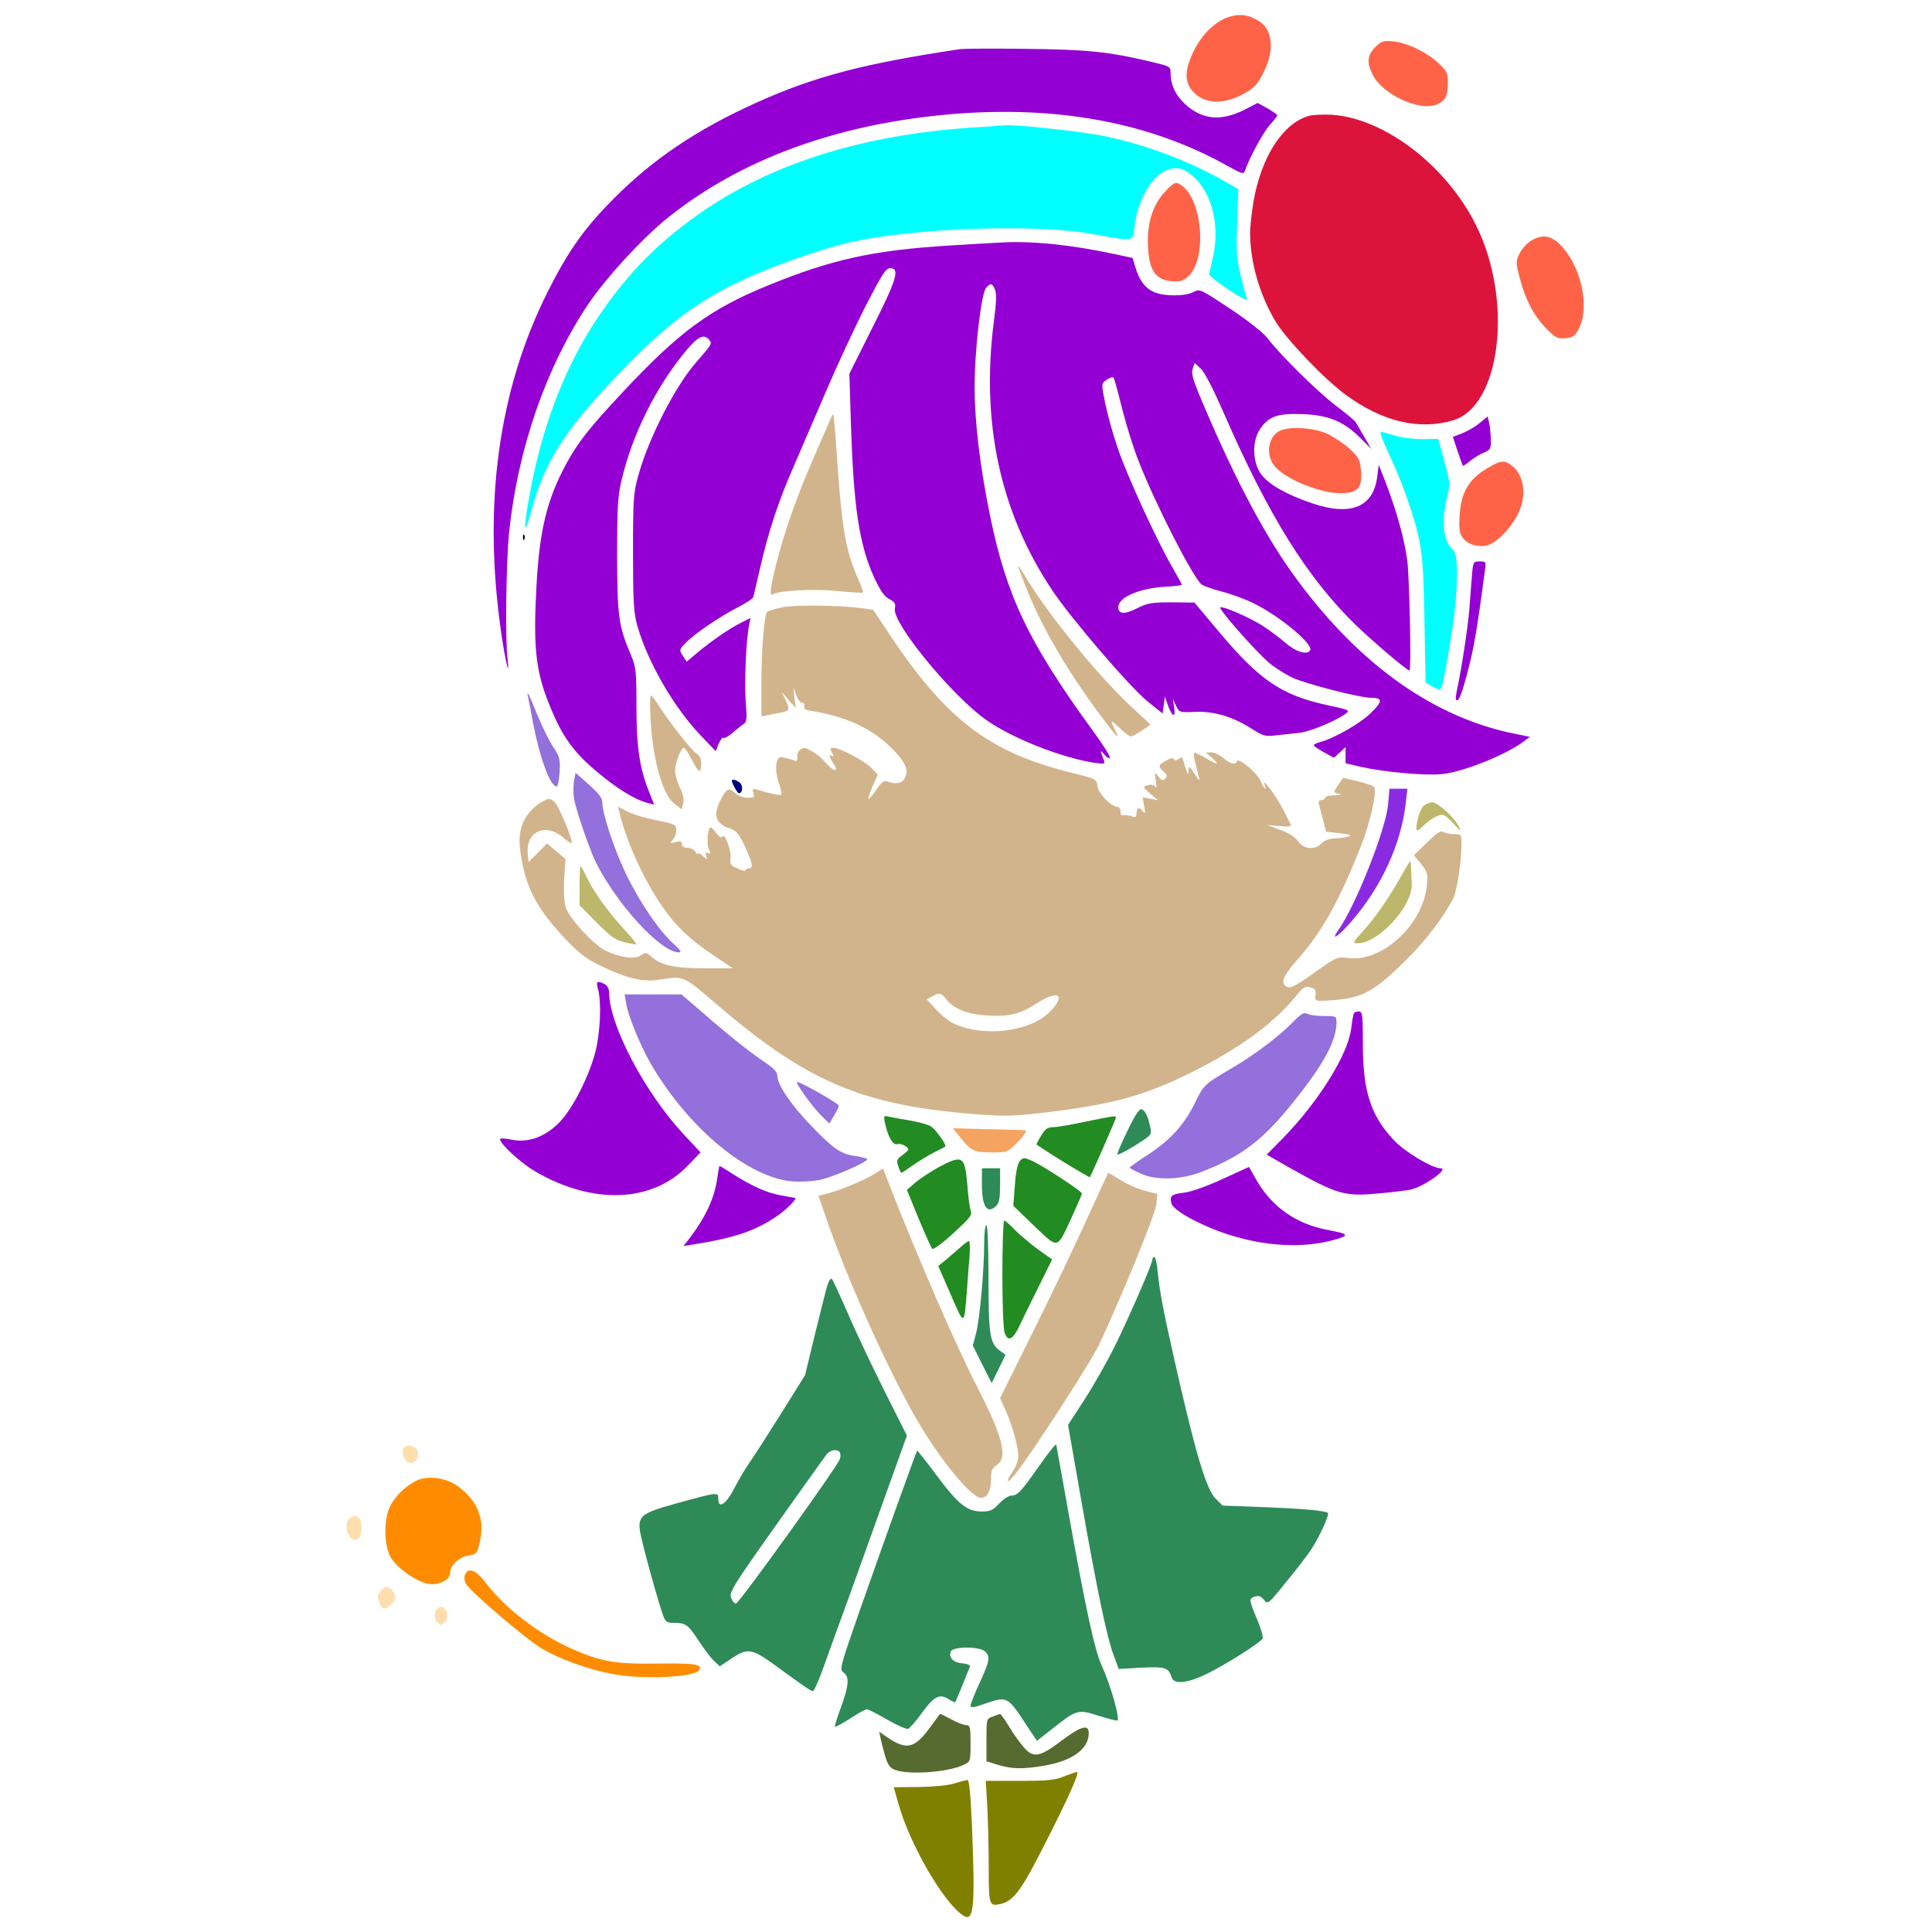 <?xml version="1.0" encoding="UTF-8" standalone="no"?>
<svg
   xmlns:dc="http://purl.org/dc/elements/1.1/"
   xmlns:cc="http://creativecommons.org/ns#"
   xmlns:rdf="http://www.w3.org/1999/02/22-rdf-syntax-ns#"
   xmlns:svg="http://www.w3.org/2000/svg"
   xmlns="http://www.w3.org/2000/svg"
   xmlns:sodipodi="http://sodipodi.sourceforge.net/DTD/sodipodi-0.dtd"
   xmlns:inkscape="http://www.inkscape.org/namespaces/inkscape"
   version="1.0"
   width="850pt"
   height="850pt"
   viewBox="0 0 850 850"
   preserveAspectRatio="xMidYMid meet"
   id="svg126"
   sodipodi:docname="22.svg"
   inkscape:version="0.92.2 5c3e80d, 2017-08-06">
  <defs
     id="defs130" />
  <sodipodi:namedview
     pagecolor="#ffffff"
     bordercolor="#666666"
     borderopacity="1"
     objecttolerance="10"
     gridtolerance="10"
     guidetolerance="10"
     inkscape:pageopacity="0"
     inkscape:pageshadow="2"
     inkscape:window-width="1920"
     inkscape:window-height="978"
     id="namedview128"
     showgrid="false"
     inkscape:zoom="0.58897835"
     inkscape:cx="893.5495"
     inkscape:cy="578.3053"
     inkscape:window-x="0"
     inkscape:window-y="1"
     inkscape:window-maximized="1"
     inkscape:current-layer="svg126" />
  <g
     transform="translate(0,850) scale(0.1,-0.1)"
     fill="#000000"
     stroke="none"
     id="g124">
    <path
       d="M0 4250 l0 -4250 2113 0 c2067 0 2111 0 2082 19 -43 27 -76 65 -139 163 -76 117 -130 234 -161 348 -14 52 -37 133 -50 180 -14 47 -30 108 -37 137 l-11 52 -71 -48 c-39 -27 -86 -51 -103 -55 l-33 -5 0 44 c0 25 11 74 25 111 29 77 31 87 9 56 -8 -12 -25 -22 -37 -22 -12 0 -78 41 -147 90 -69 50 -130 92 -136 96 -7 3 -37 -11 -68 -31 -31 -20 -64 -35 -74 -34 -9 2 -44 -8 -77 -21 -55 -23 -72 -25 -220 -24 -139 1 -173 4 -256 26 -188 51 -348 148 -521 316 -77 75 -85 81 -68 46 25 -48 25 -71 0 -111 -25 -41 -54 -56 -95 -49 -60 12 -92 72 -74 138 12 46 13 44 -24 53 -24 7 -27 5 -27 -20 0 -17 -12 -39 -34 -61 -45 -45 -95 -47 -137 -5 -25 25 -29 37 -29 82 0 46 4 55 34 84 l34 32 -17 50 c-16 47 -19 50 -36 37 -27 -20 -90 -18 -111 3 -9 10 -26 37 -36 61 -24 53 -13 98 33 137 37 30 77 32 112 5 l25 -20 13 33 c7 17 34 54 58 80 38 41 43 50 30 58 -23 12 -42 64 -35 92 17 68 86 103 145 73 36 -19 65 -69 59 -101 -4 -19 1 -24 41 -33 25 -6 54 -14 64 -17 14 -6 17 -2 17 20 0 16 11 38 29 56 66 65 151 18 151 -83 0 -45 -4 -54 -34 -82 l-33 -32 18 -35 c10 -19 18 -44 19 -56 0 -24 14 -31 25 -13 12 20 75 11 100 -15 76 -75 -35 -222 -114 -151 -19 18 -20 17 -27 -8 -5 -20 1 -35 22 -64 106 -140 304 -271 481 -317 62 -16 343 -22 343 -7 0 21 -39 42 -77 42 -25 0 -45 6 -55 18 -14 15 -45 115 -108 346 -29 106 -25 189 12 221 24 20 263 94 360 111 29 5 42 15 66 52 16 26 86 136 154 244 78 121 128 212 132 235 24 133 63 280 93 357 l36 89 -33 96 c-18 53 -35 98 -36 100 -2 2 -24 -15 -50 -38 -59 -51 -134 -95 -211 -122 -64 -22 -396 -81 -419 -73 -48 14 -46 12 -28 38 8 14 34 36 57 50 65 38 157 171 175 253 11 50 5 53 -29 17 -54 -59 -236 -124 -344 -124 -114 0 -233 36 -374 114 -144 80 -213 168 -227 289 -4 31 -4 57 0 57 12 0 50 -22 79 -46 34 -29 107 -40 157 -25 51 15 108 81 159 184 70 143 92 292 62 416 -12 48 -25 65 -110 151 -160 162 -231 313 -231 489 0 88 16 128 73 184 l50 49 -17 27 c-85 130 -151 377 -203 761 -20 149 -22 484 -4 635 62 524 254 953 553 1241 249 240 599 433 995 548 279 80 499 110 828 110 268 0 372 -10 576 -60 56 -13 103 -23 103 -22 1 2 11 20 21 42 32 62 105 137 160 162 l50 24 -2702 0 -2703 0 0 -4250z"
       id="path4"
       style="fill:none" />
    <path
       d="M5545 8481 c70 -32 115 -102 115 -179 0 -49 -27 -139 -51 -174 -11 -14 -19 -28 -19 -31 0 -2 21 -17 48 -34 45 -28 49 -29 82 -15 83 35 254 11 385 -55 209 -106 410 -326 487 -536 l21 -58 17 29 c26 42 76 80 123 93 80 21 153 -21 214 -123 34 -55 73 -187 73 -243 0 -60 -30 -138 -70 -177 -32 -33 -44 -38 -82 -38 -73 0 -151 62 -205 162 l-20 37 -6 -102 c-3 -56 -16 -138 -27 -182 -18 -65 -21 -96 -16 -165 11 -145 14 -157 46 -170 63 -26 110 -105 110 -184 0 -74 -35 -150 -101 -220 l-59 -64 -25 -188 c-14 -104 -39 -243 -57 -309 -45 -175 -48 -164 47 -193 57 -17 111 -26 185 -28 101 -3 105 -4 107 -26 6 -56 -261 -225 -415 -262 -39 -10 -72 -24 -72 -30 0 -7 18 -30 41 -51 65 -64 73 -85 70 -208 -1 -59 -6 -130 -11 -159 -24 -123 -161 -302 -365 -477 -34 -30 -40 -41 -46 -90 -12 -93 -9 -222 5 -292 29 -136 96 -228 208 -284 81 -40 117 -43 188 -15 27 11 50 17 50 14 0 -4 -31 -44 -69 -89 -119 -140 -187 -172 -392 -182 -173 -8 -231 7 -390 103 -31 19 -60 34 -63 34 -4 0 6 -17 21 -37 63 -82 149 -120 342 -148 58 -9 107 -18 110 -21 13 -13 -101 -103 -153 -123 -90 -34 -219 -46 -342 -32 -146 17 -324 78 -416 143 l-28 19 0 -28 c0 -89 48 -386 95 -583 57 -242 143 -542 160 -559 13 -13 52 -17 218 -23 213 -7 273 -16 294 -44 19 -26 16 -44 -18 -120 -42 -93 -88 -163 -173 -264 -117 -139 -109 -125 -96 -166 21 -63 9 -79 -117 -161 -231 -150 -357 -183 -399 -102 l-16 31 -66 -7 c-37 -4 -68 -8 -69 -9 -1 -1 7 -30 17 -65 24 -75 26 -134 5 -151 -8 -7 -35 -11 -66 -8 l-53 3 -13 -55 c-42 -167 -93 -289 -220 -525 -97 -178 -165 -242 -250 -232 -23 2 -43 1 -43 -4 0 -4 -10 -17 -22 -29 l-22 -20 2107 0 2107 0 0 4250 0 4250 -1497 0 c-1464 0 -1497 -1 -1458 -19z m711 -131 c74 -36 156 -107 174 -150 20 -48 8 -132 -24 -174 -37 -49 -61 -60 -133 -59 -154 1 -314 134 -316 263 -1 62 27 107 83 138 59 31 128 25 216 -18z"
       id="path6"
       style="fill:none" />
    <path
       d="M6050 8292 c-35 -36 -38 -67 -10 -122 44 -86 205 -161 281 -130 38 16 49 37 49 96 0 42 -4 51 -39 84 -51 49 -140 92 -201 98 -44 4 -52 2 -80 -26z"
       id="path8"
       style="fill:#ff6347" />
    <path
       d="M5422 8430 c-75 -17 -147 -90 -185 -188 -24 -61 -22 -105 8 -141 51 -60 138 -64 232 -11 42 24 57 40 82 91 50 100 41 190 -23 228 -40 24 -73 30 -114 21z"
       id="path10"
       style="fill:#ff6347" />
    <path
       d="M4225 8284 c-428 -64 -643 -121 -898 -236 -261 -118 -455 -248 -630 -425 -126 -127 -197 -227 -286 -404 -219 -435 -288 -942 -205 -1509 17 -118 38 -203 27 -110 -11 89 -6 436 7 560 39 369 163 725 348 1002 77 114 230 281 339 371 297 242 682 395 1137 452 520 65 974 -9 1344 -219 55 -31 64 -33 69 -18 19 56 77 163 107 199 20 22 36 43 36 46 0 3 -20 16 -43 30 l-44 24 -54 -28 c-106 -54 -189 -47 -265 23 -43 40 -64 85 -64 140 0 25 -4 27 -89 47 -187 44 -278 53 -546 56 -143 2 -273 1 -290 -1z"
       id="path12"
       style="fill:#9400d3" />
    <path
       d="M5762 7991 c-115 -30 -212 -177 -247 -377 -8 -48 -15 -110 -15 -138 0 -128 41 -271 111 -389 47 -79 216 -256 311 -325 160 -117 320 -155 469 -112 211 60 268 525 104 857 -129 262 -402 472 -634 488 -36 2 -81 0 -99 -4z"
       id="path14"
       style="fill:#dc143c" />
    <path
       d="M4280 7939 c-471 -31 -862 -151 -1171 -357 -201 -135 -346 -280 -481 -482 -135 -203 -231 -443 -288 -725 -36 -181 -40 -264 -6 -135 63 236 154 376 425 653 212 217 368 323 628 426 124 49 270 96 353 115 276 63 814 82 1065 37 192 -35 179 -37 187 36 11 102 68 207 128 238 50 26 86 19 134 -25 80 -74 114 -219 82 -353 -9 -38 -16 -72 -16 -76 0 -4 39 -34 86 -66 58 -38 85 -51 80 -39 -4 11 -17 57 -28 104 -17 72 -20 107 -15 231 l5 147 -74 42 c-169 96 -404 178 -590 204 -124 18 -317 37 -354 35 -14 -1 -81 -6 -150 -10z"
       id="path16"
       style="fill:#00ffff" />
    <path
       d="M5127 7658 c-50 -52 -77 -128 -77 -214 1 -125 27 -173 101 -181 35 -4 50 0 71 16 93 73 70 357 -34 412 -17 9 -26 4 -61 -33z"
       id="path18"
       style="fill:#ff6347" />
    <path
       d="M6733 7439 c-17 -11 -39 -36 -48 -55 -16 -34 -16 -40 0 -102 24 -95 61 -168 115 -224 43 -44 51 -49 86 -46 31 2 42 9 57 36 47 80 25 235 -47 337 -55 77 -102 93 -163 54z"
       id="path20"
       style="fill:#ff6347" />
    <path
       d="M4405 7433 c-27 -1 -129 -7 -225 -13 -340 -21 -521 -61 -804 -177 -252 -103 -388 -203 -634 -466 -151 -161 -200 -224 -252 -320 -84 -156 -117 -291 -130 -540 -14 -257 -3 -364 50 -500 63 -162 115 -233 249 -339 74 -59 144 -100 192 -111 l27 -7 -23 58 c-41 101 -55 198 -55 377 0 152 -2 170 -24 223 -55 129 -60 169 -61 437 0 210 3 263 19 330 48 205 152 413 285 573 53 63 78 74 101 47 14 -17 13 -18 -57 -99 -92 -104 -211 -337 -255 -499 -21 -75 -23 -103 -23 -337 0 -217 3 -265 18 -320 46 -162 160 -360 280 -486 l66 -69 13 33 c8 18 17 29 21 26 3 -4 22 6 40 22 19 16 41 34 49 39 13 8 15 24 9 95 -7 83 2 285 15 342 l6 29 -44 -22 c-52 -26 -138 -86 -195 -135 l-42 -35 -17 26 c-16 25 -16 27 12 56 38 40 155 119 232 158 35 18 64 37 66 44 2 7 16 66 31 132 37 161 81 294 150 450 31 72 95 220 142 330 47 110 124 275 171 368 74 143 89 167 109 167 43 0 28 -50 -79 -262 l-101 -202 6 -200 c12 -388 36 -548 103 -697 28 -59 45 -84 67 -95 24 -13 28 -20 24 -42 -12 -62 249 -381 400 -488 111 -80 333 -168 478 -190 45 -6 48 -5 41 12 -17 43 -17 48 2 25 10 -13 22 -20 25 -15 3 5 -31 59 -75 119 -285 392 -380 593 -453 950 -44 217 -67 408 -67 560 -1 157 29 414 50 438 20 23 27 22 39 -6 8 -17 7 -55 -4 -138 -58 -445 26 -840 255 -1184 82 -124 343 -428 422 -492 l65 -52 5 37 5 37 13 -37 c19 -53 35 -59 28 -11 l-6 38 14 -30 c14 -29 15 -30 83 -27 83 4 168 -21 251 -75 51 -32 59 -34 108 -28 29 3 74 8 101 11 45 4 165 54 206 86 17 13 9 16 -85 36 -198 43 -296 109 -473 320 l-110 131 -100 1 c-88 0 -106 -3 -152 -26 -55 -28 -83 -27 -83 5 0 42 88 81 198 89 45 2 82 7 82 9 0 2 -20 39 -45 82 -68 118 -198 402 -238 521 -20 58 -44 145 -54 193 -18 87 -17 89 1 103 11 8 24 14 28 14 10 0 7 10 48 -150 18 -69 48 -165 68 -215 74 -191 239 -513 278 -546 9 -7 48 -21 87 -31 40 -10 104 -33 142 -52 116 -57 265 -181 249 -207 -13 -22 -62 -8 -110 34 -28 24 -73 57 -101 75 -55 35 -169 85 -184 80 -12 -4 150 -188 212 -242 24 -21 71 -51 104 -67 57 -27 297 -89 347 -89 52 0 52 -15 0 -66 -47 -47 -165 -114 -225 -129 -15 -4 -27 -10 -27 -14 0 -3 20 -17 45 -31 l44 -24 26 24 25 23 0 -35 0 -36 68 -16 c103 -23 279 -39 354 -32 93 8 291 88 366 147 l23 17 -58 12 c-357 69 -685 299 -964 676 -133 179 -263 420 -407 756 -52 121 -62 152 -55 174 l9 27 26 -24 c17 -15 54 -87 99 -189 199 -458 370 -732 585 -941 78 -75 224 -199 235 -199 9 0 0 412 -10 488 -14 97 -46 211 -92 332 l-33 85 -7 -53 c-17 -134 -117 -174 -287 -116 -115 39 -191 83 -224 128 -38 52 -40 145 -5 197 37 57 77 71 187 67 115 -4 182 -32 256 -106 l47 -47 -32 55 c-17 30 -35 60 -39 66 -4 5 -43 38 -87 71 -81 62 -247 226 -300 297 -17 22 -84 75 -162 127 -133 88 -134 89 -163 74 -38 -20 -133 -19 -175 1 -39 18 -63 52 -80 109 l-12 40 -79 17 c-189 41 -368 59 -499 51z"
       id="path22"
       style="fill:#9400d3" />
    <path
       d="M3648 6643 c-9 -21 -42 -96 -73 -168 -70 -160 -128 -328 -161 -460 -26 -107 -29 -140 -15 -130 28 17 177 25 282 15 61 -6 113 -9 115 -7 3 2 -6 28 -20 58 -54 125 -71 215 -91 503 -8 121 -17 221 -19 223 -1 2 -10 -14 -18 -34z"
       id="path24"
       style="fill:#d2b48c" />
    <path
       d="M6510 6639 c-19 -16 -53 -36 -76 -45 l-42 -16 20 -61 c12 -34 22 -64 24 -66 2 -2 16 8 32 21 16 13 43 30 61 37 29 12 31 17 30 60 -1 25 -4 58 -8 73 l-6 26 -35 -29z"
       id="path26"
       style="fill:#9400d3" />
    <path
       d="M5642 6609 c-66 -20 -80 -119 -24 -171 57 -54 196 -108 279 -108 76 0 97 23 91 98 -5 51 -9 59 -51 98 -25 23 -68 51 -94 64 -54 26 -150 35 -201 19z"
       id="path28"
       style="fill:#ff6347" />
    <path
       d="M6113 6498 c27 -57 64 -148 82 -203 61 -182 67 -226 72 -523 l5 -274 31 -19 c24 -14 33 -15 38 -6 10 19 47 234 59 339 16 151 13 253 -7 269 -43 37 -53 119 -27 229 15 63 14 68 -12 162 l-26 97 -72 -1 c-39 0 -93 7 -121 16 -27 9 -55 16 -60 16 -6 0 11 -46 38 -102z"
       id="path30"
       style="fill:#00ffff" />
    <path
       d="M6540 6438 c-78 -47 -112 -105 -118 -203 -4 -58 -1 -80 12 -99 19 -30 70 -46 110 -35 40 11 98 69 131 131 45 82 32 181 -27 222 -32 23 -47 20 -108 -16z"
       id="path32"
       style="fill:#ff6347" />
    <path
       d="M2301 6134 c0 -11 3 -14 6 -6 3 7 2 16 -1 19 -3 4 -6 -2 -5 -13z"
       id="path34" />
    <path
       d="M6476 5968 c-3 -35 -8 -99 -11 -143 -6 -79 -35 -270 -54 -356 -5 -24 -8 -46 -5 -48 11 -12 25 23 53 131 26 98 42 194 75 446 4 30 3 32 -24 32 -28 0 -29 -2 -34 -62z"
       id="path36"
       style="fill:#9400d3" />
    <path
       d="M4480 6008 c0 -4 14 -42 31 -85 71 -180 180 -368 330 -570 71 -95 91 -116 64 -63 -23 44 -18 46 22 6 21 -20 42 -36 48 -36 6 0 28 12 49 26 l38 26 -86 80 c-148 137 -381 425 -473 585 -12 21 -22 35 -23 31z"
       id="path38"
       style="fill:#d2b48c" />
    <path
       d="M3432 5826 c-29 -7 -55 -15 -57 -18 -12 -12 -25 -160 -25 -301 l0 -159 30 6 c17 3 44 9 60 12 34 6 36 13 15 57 l-16 32 31 -35 31 -35 -6 45 -5 45 14 -35 c7 -19 19 -34 25 -32 7 1 11 -5 9 -14 -2 -11 5 -18 22 -20 158 -25 270 -75 360 -163 64 -62 80 -99 60 -136 -12 -23 -43 -27 -80 -12 -10 5 -24 -7 -45 -38 -16 -24 -31 -42 -34 -40 -2 3 6 28 18 56 l23 51 -29 30 c-29 30 -138 88 -167 88 -14 0 -15 -4 -5 -21 8 -15 8 -19 0 -15 -16 10 -13 -6 5 -32 27 -38 5 -40 -29 -2 -28 32 -48 47 -86 66 -21 11 -46 -11 -43 -36 2 -18 -2 -21 -15 -15 -10 3 -30 9 -44 12 -23 4 -27 1 -33 -28 -4 -20 0 -51 10 -82 9 -26 14 -51 11 -53 -4 -5 -48 4 -110 23 -16 4 -18 1 -12 -16 6 -18 2 -21 -26 -21 -19 0 -42 9 -55 21 -27 25 -38 20 -64 -31 -34 -66 -21 -105 41 -125 27 -9 40 -23 61 -68 38 -79 44 -107 24 -107 -9 0 -16 -4 -16 -9 0 -5 -16 -1 -35 8 -30 13 -35 20 -31 41 6 30 -24 116 -34 100 -5 -8 -14 -3 -28 14 -11 14 -22 26 -25 26 -13 0 -19 -73 -9 -95 9 -20 9 -23 -4 -18 -10 4 -12 0 -7 -13 6 -18 6 -18 -15 0 -12 11 -22 15 -22 10 0 -5 -5 -1 -11 9 -5 9 -21 17 -34 17 -16 0 -25 6 -25 16 0 13 -6 15 -27 9 -26 -6 -27 -5 -12 12 9 10 15 29 15 42 -1 23 -8 26 -87 42 -47 9 -104 26 -127 38 l-43 22 7 -28 c31 -129 109 -299 189 -413 63 -90 123 -146 230 -217 l79 -53 -129 0 c-134 0 -189 14 -236 56 -16 14 -20 14 -41 0 -28 -18 -95 -8 -156 23 -52 26 -157 141 -172 187 -8 24 -11 69 -8 126 l6 89 -41 34 -40 34 -41 -41 -41 -41 -3 36 c-9 99 77 139 156 72 17 -14 33 -25 36 -25 13 0 -55 166 -75 182 -18 16 -24 16 -48 4 -50 -26 -89 -76 -100 -127 -8 -37 -7 -69 5 -135 21 -124 73 -219 181 -334 72 -76 98 -97 167 -130 117 -56 185 -72 260 -60 105 17 100 19 246 -106 399 -343 642 -447 1141 -486 126 -10 166 -9 295 6 306 36 443 73 654 177 214 106 369 220 467 343 27 33 35 38 58 32 21 -5 25 -12 23 -34 -3 -27 -3 -27 52 -24 150 8 199 33 344 176 84 82 166 189 209 272 17 32 37 166 37 241 0 42 -1 43 -32 43 -18 0 -40 5 -48 10 -11 7 -28 -4 -72 -47 l-57 -56 31 -38 c28 -34 30 -43 26 -92 -14 -171 -196 -341 -344 -322 -51 6 -52 6 -152 -65 -85 -60 -104 -70 -121 -61 -29 16 -17 46 49 121 107 122 177 247 275 490 45 114 76 254 59 269 -5 5 -37 15 -72 24 l-62 15 -20 -28 c-25 -35 -25 -38 3 -43 12 -2 3 -5 -20 -6 -24 0 -43 -5 -43 -11 0 -5 -7 -10 -16 -10 -12 0 -15 -6 -10 -22 3 -13 11 -44 18 -70 l12 -47 61 -7 c48 -6 55 -9 35 -15 -14 -4 -41 -7 -61 -8 -22 -1 -43 -9 -54 -21 -28 -31 -79 -27 -104 9 -14 19 -42 37 -79 50 l-57 21 53 -4 c28 -3 52 -3 52 1 0 3 -16 35 -35 72 -35 66 -92 142 -81 109 10 -31 -3 -19 -18 16 -15 36 -98 105 -104 87 -6 -18 -29 -12 -60 14 -17 14 -40 25 -53 25 l-24 -1 28 -24 c36 -32 25 -32 -30 1 -25 14 -47 24 -49 21 -4 -4 -1 -22 21 -107 5 -19 0 -15 -19 15 -24 37 -26 38 -27 15 -1 -26 -2 -24 -25 49 -3 10 -7 11 -18 2 -10 -8 -16 -9 -21 -1 -4 7 -16 5 -36 -7 -34 -20 -35 -24 -10 -47 16 -14 17 -21 8 -31 -10 -11 -15 -10 -30 8 -17 22 -18 22 -12 -18 4 -27 3 -35 -3 -26 -6 8 -17 11 -33 6 -22 -7 -22 -8 12 -37 l34 -29 -34 7 -34 6 7 -38 c6 -34 5 -37 -7 -22 -16 20 -27 14 -27 -13 0 -15 -4 -17 -22 -10 -13 4 -29 6 -35 4 -8 -3 -13 4 -13 16 0 12 -6 21 -13 21 -27 0 -86 60 -89 92 -3 30 -4 31 -113 58 -363 90 -550 232 -803 611 l-70 106 -49 7 c-107 14 -308 16 -361 2z m730 -1721 c34 -44 95 -68 183 -73 96 -5 143 6 215 53 97 63 134 38 57 -38 -88 -89 -300 -112 -427 -47 -20 10 -54 38 -74 61 l-39 42 24 13 c33 18 38 17 61 -11z"
       id="path40"
       style="fill:#d2b48c" />
    <path
       d="M2324 5430 c3 -14 13 -63 21 -110 30 -156 76 -280 104 -280 5 0 11 28 13 63 3 56 1 67 -29 112 -18 28 -49 91 -69 140 -39 97 -49 114 -40 75z"
       id="path42"
       style="fill:#9370db" />
    <path
       d="M2860 5408 c1 -206 47 -398 106 -443 l33 -26 7 27 c4 17 0 40 -15 69 -11 23 -21 57 -21 75 0 33 26 100 39 100 4 0 21 -25 36 -55 31 -59 38 -61 40 -15 1 21 -5 34 -21 45 -23 15 -116 133 -167 213 -15 23 -29 42 -32 42 -3 0 -5 -15 -5 -32z"
       id="path44"
       style="fill:#d2b48c" />
    <path
       d="M3475 5200 c4 -6 11 -8 16 -5 14 9 11 15 -7 15 -8 0 -12 -5 -9 -10z"
       id="path46"
       style="fill:none" />
    <path
       d="M2525 5061 c-3 -21 -3 -56 1 -77 9 -51 70 -227 96 -279 95 -188 286 -395 365 -395 13 0 7 10 -24 38 -62 55 -149 183 -209 307 -52 109 -104 265 -104 315 0 19 -16 39 -59 78 l-59 52 -7 -39z"
       id="path48"
       style="fill:#9370db" />
    <path
       d="M3220 5065 c0 -11 24 -55 31 -55 17 0 19 35 3 47 -18 13 -34 17 -34 8z"
       id="path50"
       style="fill:#000080" />
    <path
       d="M6107 4961 c-9 -108 -143 -447 -219 -553 -36 -52 0 -28 55 35 135 155 221 342 242 525 l7 62 -40 0 -39 0 -6 -69z"
       id="path52"
       style="fill:#8a2be2" />
    <path
       d="M6266 4957 c-9 -7 -21 -30 -26 -52 -16 -66 -12 -71 23 -38 17 18 45 37 61 43 27 10 31 8 69 -32 36 -39 38 -40 24 -12 -20 39 -92 104 -115 104 -10 0 -26 -6 -36 -13z"
       id="path54"
       style="fill:#bdb76b" />
    <path
       d="M6172 4659 c-49 -91 -121 -197 -173 -253 -49 -54 -50 -56 -25 -56 91 0 240 163 237 259 -2 73 -4 101 -7 101 -2 0 -16 -23 -32 -51z"
       id="path56"
       style="fill:#bdb76b" />
    <path
       d="M2550 4604 l0 -87 73 -74 c61 -62 82 -77 123 -88 27 -7 51 -11 53 -9 2 2 -20 29 -49 61 -73 79 -134 163 -166 228 -14 30 -28 55 -30 55 -2 0 -4 -39 -4 -86z"
       id="path58"
       style="fill:#bdb76b" />
    <path
       d="M2631 4148 c16 -56 10 -189 -11 -274 -29 -112 -102 -255 -161 -314 -63 -63 -136 -89 -209 -74 -28 6 -50 7 -50 2 0 -20 89 -103 150 -139 255 -151 521 -142 678 25 l54 56 -72 77 c-172 184 -329 482 -330 625 0 17 -8 31 -19 38 -34 17 -40 13 -30 -22z"
       id="path60"
       style="fill:#9400d3" />
    <path
       d="M2755 4085 c8 -55 66 -194 114 -275 167 -281 427 -494 621 -508 38 -2 91 1 121 8 64 15 210 80 204 90 -2 4 -25 10 -51 14 -64 8 -97 31 -196 134 -88 91 -148 180 -148 219 0 15 -15 32 -47 54 -72 48 -166 123 -276 219 l-99 85 -125 0 -125 0 7 -40z"
       id="path62"
       style="fill:#9370db" />
    <path
       d="M5689 4004 c-61 -63 -168 -144 -269 -203 -123 -73 -123 -72 -163 -154 -48 -97 -109 -164 -208 -228 -43 -28 -79 -54 -79 -56 0 -2 21 -14 48 -26 68 -31 175 -28 265 6 181 70 272 139 410 312 131 163 187 267 187 347 0 27 -1 28 -56 28 -30 0 -63 4 -73 10 -14 7 -27 0 -62 -36z"
       id="path64"
       style="fill:#9370db" />
    <path
       d="M5957 4043 c-3 -5 -8 -34 -12 -66 -13 -115 -144 -324 -301 -485 l-71 -72 96 -55 c220 -123 245 -130 404 -115 56 5 116 13 132 16 58 12 174 94 133 94 -37 0 -157 72 -205 123 -102 108 -137 214 -137 425 0 128 -2 142 -18 142 -9 0 -19 -3 -21 -7z"
       id="path66"
       style="fill:#9400d3" />
    <path
       d="M3540 3682 c22 -32 56 -73 75 -92 l34 -33 20 34 c12 19 21 39 21 45 0 9 -167 104 -184 104 -4 0 11 -26 34 -58z"
       id="path68"
       style="fill:#9370db" />
    <path
       d="M4993 3588 c-27 -47 -83 -168 -77 -168 10 0 69 33 110 61 42 28 42 29 32 71 -9 42 -24 68 -38 68 -5 0 -17 -15 -27 -32z"
       id="path70"
       style="fill:#2e8b57" />
    <path
       d="M3893 3562 c13 -62 34 -101 54 -96 10 3 27 -1 37 -9 18 -13 18 -15 -11 -37 -28 -20 -30 -25 -21 -51 5 -16 12 -29 14 -29 2 0 25 15 51 34 27 18 68 44 93 56 25 12 47 24 49 26 7 6 -42 75 -63 88 -11 8 -52 19 -91 26 -38 6 -81 14 -94 17 -22 6 -24 4 -18 -25z"
       id="path72"
       style="fill:#228b22" />
    <path
       d="M4775 3565 c-60 -13 -124 -24 -142 -24 -25 -1 -35 -8 -52 -37 -12 -19 -21 -37 -21 -38 0 -6 231 -148 235 -145 5 6 115 256 115 263 0 8 -9 7 -135 -19z"
       id="path74"
       style="fill:#228b22" />
    <path
       d="M4228 3492 c46 -57 58 -62 138 -62 67 0 67 0 113 47 30 31 40 49 31 50 -8 1 -83 4 -167 5 l-151 4 36 -44z"
       id="path76"
       style="fill:#f4a460" />
    <path
       d="M4487 3392 c-10 -11 -18 -49 -22 -107 l-7 -90 80 -77 c121 -116 110 -116 171 13 28 61 51 114 51 118 0 10 -179 127 -222 145 -32 14 -37 14 -51 -2z"
       id="path78"
       style="fill:#228b22" />
    <path
       d="M4130 3365 c-36 -20 -82 -50 -103 -68 l-37 -32 51 -125 c29 -69 56 -129 60 -134 5 -5 45 24 93 68 73 67 84 80 77 99 -5 12 -11 62 -15 112 -11 130 -20 136 -126 80z"
       id="path80"
       style="fill:#228b22" />
    <path
       d="M3156 3319 c-12 -90 -52 -176 -127 -273 l-22 -28 44 7 c183 29 276 61 369 126 45 31 91 79 77 79 -2 0 -30 5 -62 11 -62 11 -126 40 -213 95 -29 19 -54 34 -56 34 -2 0 -6 -23 -10 -51z"
       id="path82"
       style="fill:#9400d3" />
    <path
       d="M5379 3313 c-69 -32 -137 -56 -168 -60 -57 -7 -66 -13 -57 -48 8 -30 124 -95 243 -134 165 -55 334 -64 472 -26 71 20 67 26 -29 44 -138 26 -245 102 -312 219 l-33 58 -116 -53z"
       id="path84"
       style="fill:#9400d3" />
    <path
       d="M3845 3334 c-49 -29 -146 -70 -202 -84 l-42 -11 35 -102 c103 -296 297 -721 422 -924 98 -160 220 -303 257 -303 28 0 45 31 45 80 0 40 4 50 25 64 50 33 28 122 -84 341 -96 186 -260 564 -390 897 l-26 67 -40 -25z"
       id="path86"
       style="fill:#d2b48c" />
    <path
       d="M4320 3289 c0 -99 24 -134 64 -93 12 11 16 36 16 90 l0 74 -40 0 -40 0 0 -71z"
       id="path88"
       style="fill:#2e8b57" />
    <path
       d="M4785 3143 c-49 -109 -156 -332 -237 -496 l-148 -298 25 -56 c30 -66 55 -159 55 -201 0 -16 -11 -46 -25 -67 -30 -43 -28 -56 2 -22 53 57 339 498 379 582 105 225 245 569 251 614 l5 48 -50 13 c-28 6 -77 27 -108 46 -31 19 -57 34 -58 34 -1 0 -42 -89 -91 -197z"
       id="path90"
       style="fill:#d2b48c" />
    <path
       d="M4410 2896 c0 -129 4 -246 10 -260 15 -41 36 -31 66 32 14 31 53 110 85 174 l58 117 -62 44 c-34 25 -80 64 -102 86 -21 23 -43 41 -47 41 -4 0 -8 -105 -8 -234z"
       id="path92"
       style="fill:#228b22" />
    <path
       d="M4330 3031 c0 -121 -20 -340 -36 -398 l-14 -53 41 -82 42 -83 31 63 30 62 -23 16 c-46 33 -52 67 -52 319 0 143 -4 235 -9 235 -6 0 -10 -35 -10 -79z"
       id="path94"
       style="fill:#2e8b57" />
    <path
       d="M4225 3012 c-17 -15 -45 -39 -64 -55 l-33 -27 55 -126 c61 -141 59 -142 72 31 3 44 8 108 11 143 2 34 1 62 -3 62 -4 0 -22 -13 -38 -28z"
       id="path96"
       style="fill:#228b22" />
    <path
       d="M5070 2958 c0 -18 -97 -241 -165 -380 -34 -69 -95 -176 -134 -236 l-72 -111 60 -343 c71 -402 111 -590 141 -672 l22 -59 99 6 c105 5 120 1 134 -43 10 -32 69 -26 155 16 75 36 234 136 245 155 4 5 -7 43 -24 84 -37 88 -37 92 -9 101 16 5 26 1 39 -15 17 -20 18 -20 96 77 44 53 93 117 110 142 37 56 84 158 75 164 -18 10 -103 18 -275 25 l-188 7 -30 30 c-43 43 -90 202 -185 624 -46 205 -61 283 -70 369 -3 39 -11 71 -15 71 -5 0 -9 -5 -9 -12z"
       id="path98"
       style="fill:#2e8b57" />
    <path
       d="M3641 2848 c-6 -18 -30 -115 -55 -216 l-44 -182 -108 -173 c-59 -94 -122 -192 -140 -217 -17 -25 -44 -70 -59 -100 -39 -77 -75 -103 -75 -54 0 30 2 31 -190 -22 -148 -41 -164 -54 -154 -123 7 -46 83 -321 103 -373 9 -23 17 -28 45 -28 53 0 63 -7 110 -79 24 -36 54 -76 68 -89 l25 -23 54 36 c70 46 87 43 198 -38 116 -85 148 -107 158 -107 4 0 22 39 40 88 17 48 77 213 133 367 55 154 132 367 170 474 l70 195 -98 195 c-54 108 -127 261 -161 341 -35 80 -67 149 -71 153 -4 5 -13 -6 -19 -25z m54 -738 c3 -6 4 -19 0 -29 -10 -33 -444 -636 -457 -636 -7 0 -17 12 -22 26 -8 24 10 53 199 320 115 162 215 302 223 312 17 19 47 23 57 7z"
       id="path100"
       style="fill:#2e8b57" />
    <path
       d="M4575 2055 c-81 -116 -98 -135 -126 -135 -11 0 -35 -16 -53 -35 -28 -30 -40 -35 -77 -35 -64 0 -103 31 -199 160 -45 61 -84 109 -85 108 -4 -5 -155 -425 -254 -708 -85 -244 -88 -255 -70 -268 27 -19 24 -57 -11 -153 -17 -45 -29 -84 -26 -86 2 -2 32 14 66 36 35 23 68 41 74 41 6 0 47 -21 90 -46 43 -25 84 -43 92 -40 7 3 35 35 61 71 52 72 78 85 117 59 15 -9 28 -15 29 -13 2 3 36 85 64 156 3 7 -9 13 -33 15 -40 3 -61 25 -51 52 9 23 129 23 151 0 24 -23 20 -42 -24 -138 -22 -47 -40 -93 -40 -100 0 -11 16 -9 71 11 88 30 94 27 168 -86 l53 -80 60 47 c118 93 118 93 216 62 35 -11 70 -20 77 -20 16 0 -28 155 -69 245 -30 66 -69 244 -147 680 -27 154 -51 284 -52 289 -2 5 -34 -35 -72 -89z"
       id="path102"
       style="fill:#2e8b57" />
    <path
       d="M1775 2129 c-11 -16 3 -56 21 -63 34 -13 59 35 32 62 -15 15 -45 16 -53 1z"
       id="path104"
       style="fill:#ffdead" />
    <path
       d="M1835 1987 c-47 -22 -94 -66 -117 -111 -29 -55 -30 -165 -2 -222 26 -53 131 -124 183 -124 43 0 81 23 81 49 0 33 39 71 80 77 37 6 39 9 50 56 25 103 -7 185 -98 251 -49 35 -128 46 -177 24z"
       id="path106"
       style="fill:#ff8c00" />
    <path
       d="M1530 1810 c-22 -40 20 -106 48 -78 13 13 16 56 6 82 -9 22 -41 20 -54 -4z"
       id="path108"
       style="fill:#ffdead" />
    <path
       d="M2045 1569 c-4 -11 -1 -29 7 -40 27 -40 265 -242 330 -281 79 -47 206 -93 314 -113 130 -25 360 -15 380 17 16 26 -20 31 -179 29 -186 -3 -252 8 -379 64 -149 66 -294 177 -384 295 -42 55 -77 66 -89 29z"
       id="path110"
       style="fill:#ff8c00" />
    <path
       d="M1676 1501 c-14 -15 -16 -26 -9 -47 12 -36 27 -40 52 -15 25 25 26 44 5 65 -20 21 -27 20 -48 -3z"
       id="path112"
       style="fill:#ffdead" />
    <path
       d="M1914 1404 c-4 -17 -1 -31 10 -42 15 -15 17 -15 32 0 22 22 11 68 -16 68 -13 0 -22 -9 -26 -26z"
       id="path114"
       style="fill:#ffdead" />
    <path
       d="M4088 895 c-64 -87 -101 -95 -182 -40 l-38 26 6 -28 c28 -119 35 -132 74 -143 70 -19 233 -5 295 27 26 13 27 16 27 93 0 71 -2 80 -19 80 -10 0 -39 11 -65 25 -26 14 -48 25 -49 25 -1 0 -23 -29 -49 -65z"
       id="path116"
       style="fill:#556b2f" />
    <path
       d="M4368 948 c-28 -10 -28 -10 -28 -103 l0 -94 52 -16 c60 -18 109 -19 197 -4 126 20 201 73 201 144 0 41 -34 31 -122 -35 -94 -71 -122 -76 -164 -27 -16 18 -45 58 -64 90 -19 31 -37 57 -40 56 -3 0 -17 -5 -32 -11z"
       id="path118"
       style="fill:#556b2f" />
    <path
       d="M4685 686 c-43 -18 -72 -21 -199 -21 l-149 0 7 -119 c3 -66 6 -186 6 -268 0 -161 2 -167 55 -154 56 14 91 63 197 273 100 197 146 300 137 307 -2 1 -26 -7 -54 -18z"
       id="path120"
       style="fill:#808000" />
    <path
       d="M4200 654 c-27 -9 -91 -15 -156 -16 l-112 -1 20 -70 c49 -179 199 -438 285 -494 48 -32 54 33 39 400 -6 137 -12 197 -20 196 -6 -1 -31 -7 -56 -15z"
       id="path122"
       style="fill:#808000" />
  </g>
</svg>
